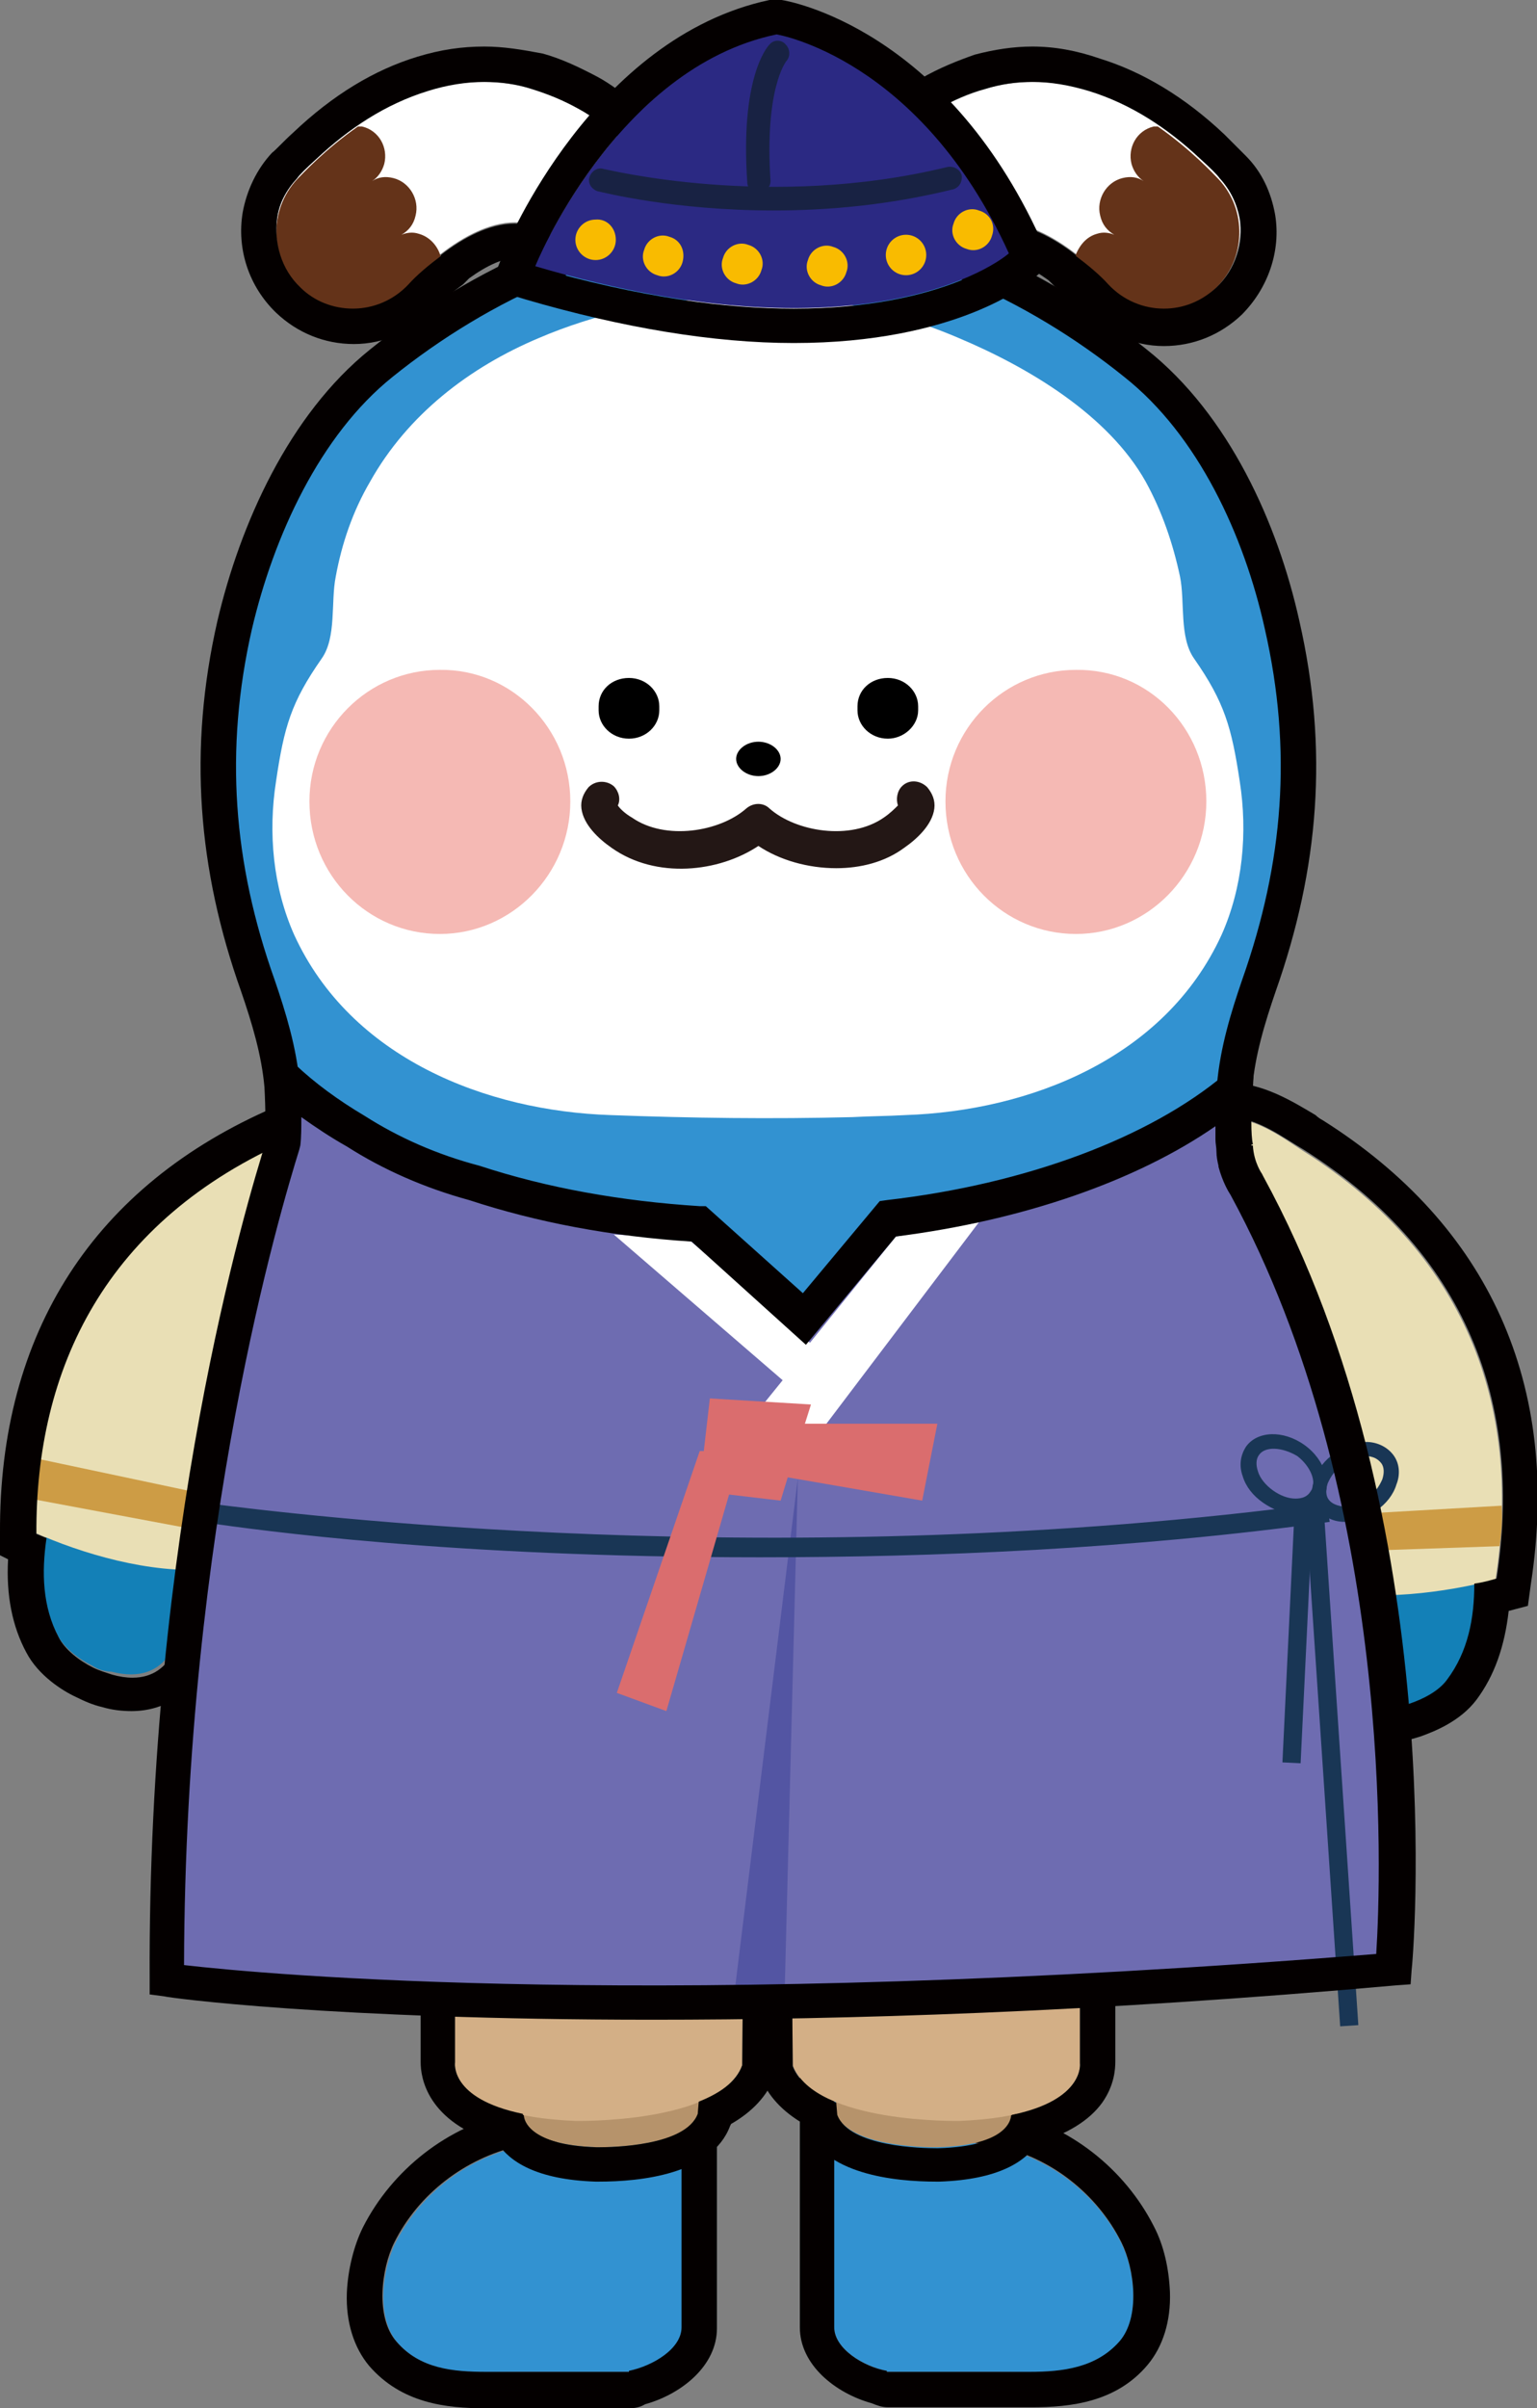 <?xml version="1.0" encoding="utf-8"?>
<!-- Generator: Adobe Illustrator 26.0.3, SVG Export Plug-In . SVG Version: 6.00 Build 0)  -->
<svg version="1.1" id="레이어_1" xmlns="http://www.w3.org/2000/svg" xmlns:xlink="http://www.w3.org/1999/xlink" x="0px"
	 y="0px" viewBox="0 0 152 238" style="enable-background:new 0 0 152 238;" xml:space="preserve">
<rect x="0" y="0" width="152" height="238" fill="#808080" stroke="none"/>
<g>
	<g>
		<g>
			<g>
				<g>
					<path style="fill:#FFFFFF;" d="M52.6,8.8c1.6,0.5,3.1,1.1,4.7,2c1.3,0.7,2.5,1.7,3.7,2.6c3.7,3.1,8.5,12.8,3.4,16.7
						c-3.7,2.8-7.1-4.2-9.2-6.3c-4.6-4.6-11.3,0.5-14.8,4.2c-2.9,3.1-7.7,3.2-10.7,0.2c-3-2.9-3.2-7.7-0.3-10.8
						c3.5-3.8,7.9-7.1,12.9-8.6C46,7.9,49.3,7.8,52.6,8.8z"/>
					<path style="fill:#643319;" d="M41.4,23.1c-0.6-0.2-1.2-0.1-1.7,0.1c0.7-0.4,1.2-1,1.4-1.9c0.4-1.6-0.6-3.3-2.2-3.7
						c-0.8-0.2-1.5-0.1-2.1,0.3c0.6-0.4,1-1,1.2-1.7c0.4-1.6-0.5-3.3-2.2-3.7c-0.1,0-0.3,0-0.4,0c-3.3,2.3-5.5,4.7-6,5.2
						c-2.9,3.1-2.7,7.9,0.3,10.8c3,2.9,7.8,2.8,10.7-0.3c0.9-0.9,2-1.9,3.2-2.8C43.3,24.3,42.5,23.4,41.4,23.1"/>
				</g>
			</g>
			<g>
				<g>
					<path style="fill:#FFFFFF;" d="M97.4,8.8c-1.6,0.5-3.1,1.1-4.7,2c-1.3,0.7-2.5,1.7-3.7,2.6c-3.7,3.1-8.5,12.8-3.4,16.7
						c3.7,2.8,7.1-4.2,9.2-6.3c4.6-4.6,11.3,0.5,14.8,4.2c2.9,3.1,7.7,3.2,10.7,0.2c3-2.9,3.2-7.7,0.3-10.8
						c-3.5-3.8-7.9-7.1-12.9-8.6C104,7.9,100.7,7.8,97.4,8.8z"/>
					<path style="fill:#643319;" d="M108.5,23.1c0.6-0.2,1.2-0.1,1.7,0.1c-0.7-0.4-1.2-1-1.4-1.9c-0.4-1.6,0.6-3.3,2.2-3.7
						c0.8-0.2,1.5-0.1,2.1,0.3c-0.6-0.4-1-1-1.2-1.7c-0.4-1.6,0.5-3.3,2.2-3.7c0.1,0,0.3,0,0.4,0c3.3,2.3,5.5,4.7,6,5.2
						c2.9,3.1,2.7,7.9-0.3,10.8c-3,2.9-7.8,2.8-10.7-0.3c-0.9-0.9-2-1.9-3.2-2.8C106.7,24.3,107.4,23.4,108.5,23.1"/>
				</g>
			</g>
			<g>
				<path style="fill:#040000;" d="M47.9,8.1c1.6,0,3.2,0.2,4.7,0.7c1.6,0.5,3.1,1.1,4.7,2c1.3,0.7,2.5,1.7,3.7,2.6
					c3.7,3.1,8.5,12.8,3.4,16.7c-0.6,0.5-1.2,0.7-1.8,0.7c-3,0-5.7-5.2-7.4-6.9c-1.3-1.3-2.8-1.8-4.3-1.8c-2.5,0-5.1,1.4-7.3,3.1
					c0,0,0,0.1,0,0.1c-1.2,0.9-2.4,1.9-3.2,2.8c0,0,0,0,0,0c-1.5,1.6-3.5,2.4-5.5,2.4c-1.9,0-3.8-0.7-5.2-2.1
					c-1.9-1.8-2.6-4.4-2.3-6.8c0.2-1.5,0.9-2.8,2-4c0.2-0.3,0.9-1,1.9-1.9c3.2-3,6.8-5.4,11-6.7C44.2,8.4,46.1,8.1,47.9,8.1
					 M47.9,4.6c-2.2,0-4.3,0.3-6.6,1c-4.3,1.3-8.4,3.8-12.3,7.5c-1,0.9-1.7,1.7-2.1,2c-1.5,1.6-2.5,3.7-2.9,5.9
					c-0.6,3.6,0.6,7.3,3.3,9.9c2.1,2,4.8,3.1,7.7,3.1c3,0,5.9-1.3,8-3.5c0,0,0,0,0,0v0c0.7-0.8,1.7-1.6,2.8-2.4
					c0.2-0.2,0.4-0.4,0.6-0.6c1.8-1.3,3.4-2,4.6-2c0.7,0,1.3,0.2,1.8,0.8c0.3,0.3,0.8,1,1.3,1.7c1.9,2.6,4.6,6.2,8.5,6.2
					c1.4,0,2.7-0.5,3.9-1.4c2.3-1.7,3.5-4.3,3.6-7.5c0.1-5.5-3.5-11.9-6.8-14.7c-1.6-1.3-2.9-2.3-4.2-3c-1.9-1-3.6-1.8-5.4-2.3
					C51.6,4.9,49.8,4.6,47.9,4.6L47.9,4.6z"/>
				<path style="fill:#040000;" d="M102.1,8.1c1.8,0,3.6,0.3,5.6,0.9c4.2,1.3,7.8,3.7,11,6.7c1,0.9,1.7,1.6,1.9,1.9
					c1.1,1.2,1.7,2.5,2,4c0.4,2.4-0.4,5-2.3,6.8c-1.5,1.4-3.3,2.1-5.2,2.1c-2,0-4-0.8-5.5-2.4c0,0,0,0,0,0c-0.8-0.9-2-1.9-3.2-2.8
					c0,0,0-0.1,0-0.1c-2.2-1.7-4.8-3.1-7.3-3.1c-1.5,0-3,0.5-4.3,1.8c-1.7,1.7-4.4,6.9-7.4,6.9c-0.6,0-1.2-0.2-1.8-0.7
					c-5.1-3.9-0.3-13.6,3.4-16.7c1.2-1,2.4-1.9,3.7-2.6c1.6-0.9,3.1-1.6,4.7-2C99,8.3,100.5,8.1,102.1,8.1 M102.1,4.6
					c-1.9,0-3.8,0.3-5.7,0.8C94.7,6,92.9,6.7,91,7.8c-1.3,0.7-2.7,1.7-4.2,3c-3.4,2.8-7,9.3-6.8,14.7c0.1,3.2,1.3,5.7,3.6,7.5
					c1.2,0.9,2.5,1.4,3.9,1.4c3.9,0,6.6-3.6,8.5-6.2c0.5-0.7,1-1.4,1.3-1.7c0.6-0.6,1.1-0.8,1.8-0.8c1.2,0,2.8,0.7,4.6,2
					c0.2,0.2,0.4,0.4,0.6,0.6c1.1,0.8,2.1,1.6,2.8,2.4c0,0,0,0,0,0c2.1,2.2,5,3.5,8,3.5c2.9,0,5.6-1.1,7.7-3.1
					c2.6-2.6,3.9-6.3,3.3-9.9c-0.4-2.2-1.3-4.2-2.9-5.8c-0.4-0.4-1.1-1.1-2.1-2.1c-3.9-3.7-8.1-6.2-12.3-7.5
					C106.5,5,104.3,4.6,102.1,4.6L102.1,4.6z"/>
			</g>
		</g>
		<g>
			<g>
				<g>
					<path style="fill:#FFFFFF;" d="M59.6,159.7c2.3,0,7.8,1.9,7.8,4.1v34.7H55.5v-34.7C55.5,161.5,57.3,159.7,59.6,159.7"/>
					<path style="fill-rule:evenodd;clip-rule:evenodd;fill:#3292D1;" d="M55.5,214.1v-15.5c0,0,2.6,0.7,6,0.7s6-0.7,6-0.7V230
						c0,2.4-3.8,4.4-6.2,4.4h-3h-2.8"/>
					<path style="fill-rule:evenodd;clip-rule:evenodd;fill:#3292D1;" d="M51.6,212.1c0,0-0.3,0.1-0.3,0.1
						c-5.2,1.1-9.8,4.7-12.2,9.5c-1.3,2.6-1.9,7.4,0.2,9.8c3,3.5,8,2.9,12,2.9h11v-20.3C62.2,214.1,59.4,210.6,51.6,212.1z"/>
				</g>
				<path style="fill:#040000;" d="M59.6,159.7c2.3,0,7.8,1.9,7.8,4.1v30.7h0V230c0,2.1-2.8,3.8-5.2,4.3v0.1h-1h-3h-2.8h-4.2
					c-1,0-2.1,0-3.1,0c-3.3,0-6.6-0.3-8.9-3c-2.1-2.4-1.5-7.2-0.2-9.8c2.4-4.8,7-8.3,12.2-9.5c0,0,0.2-0.1,0.3-0.1
					c1.4-0.3,2.6-0.3,3.6-0.3c0.1,0,0.2,0,0.3,0v-13.2v-4v-30.7C55.5,161.5,57.3,159.7,59.6,159.7 M59.6,156.2
					c-4.2,0-7.6,3.4-7.6,7.7v30.7v4v9.9c-0.4,0.1-0.7,0.1-1.1,0.2c0,0-0.1,0-0.1,0l-0.3,0.1c-6.2,1.3-11.7,5.6-14.6,11.3
					c-0.9,1.8-1.5,4.2-1.6,6.5c-0.1,2.9,0.7,5.4,2.2,7.2c3.2,3.7,7.6,4.2,11.5,4.2c0.6,0,1.1,0,1.7,0c0.5,0,1,0,1.5,0h4.2h2.8h3h1
					c0.6,0,1.1-0.1,1.6-0.4c3.6-1,7.1-3.8,7.1-7.5v-35.4c0,0,0-0.1,0-0.1v-30.6C70.9,158.1,62,156.2,59.6,156.2L59.6,156.2z"/>
			</g>
		</g>
		<g>
			<g>
				<g>
					<path style="fill:#FFFFFF;" d="M90.4,159.7c-2.3,0-7.8,1.9-7.8,4.1v34.7h11.9v-34.7C94.5,161.5,92.7,159.7,90.4,159.7"/>
					<path style="fill-rule:evenodd;clip-rule:evenodd;fill:#3292D1;" d="M94.5,214.1v-15.5c0,0-2.6,0.7-6,0.7s-6-0.7-6-0.7V230
						c0,2.4,3.8,4.4,6.2,4.4h3h2.8"/>
					<path style="fill-rule:evenodd;clip-rule:evenodd;fill:#3292D1;" d="M98.4,212.1c0,0,0.3,0.1,0.3,0.1c5.2,1.1,9.8,4.7,12.2,9.5
						c1.3,2.6,1.9,7.4-0.2,9.8c-3,3.5-8,2.9-12,2.9h-11v-20.3C87.7,214.1,90.6,210.6,98.4,212.1z"/>
				</g>
				<path style="fill:#040000;" d="M90.4,159.7c2.3,0,4.1,1.9,4.1,4.1v30.7v4v13.2c0.1,0,0.2,0,0.3,0c1.1,0,2.3,0.1,3.6,0.3
					c0,0,0.3,0.1,0.3,0.1c5.2,1.1,9.8,4.7,12.2,9.5c1.3,2.6,1.9,7.4-0.2,9.8c-2.3,2.6-5.6,3-8.9,3c-1.1,0-2.1,0-3.1,0h-4.2h-2.8h-3
					h-1v-0.1c-2.3-0.4-5.2-2.2-5.2-4.3v-35.4h0v-30.7C82.6,161.5,88.1,159.7,90.4,159.7 M90.4,156.2c-2.4,0-11.3,1.9-11.3,7.7v30.6
					c0,0,0,0.1,0,0.1V230c0,3.7,3.5,6.5,7.1,7.5c0.5,0.2,1,0.4,1.6,0.4h1h3h2.8h4.2c0.5,0,1,0,1.5,0c0.6,0,1.1,0,1.7,0
					c3.9,0,8.4-0.5,11.5-4.2c1.5-1.8,2.3-4.3,2.2-7.2c-0.1-2.3-0.6-4.6-1.6-6.5c-2.9-5.7-8.4-10-14.6-11.3l-0.2-0.1c0,0-0.1,0-0.1,0
					c-0.4-0.1-0.7-0.1-1.1-0.2v-9.9v-4v-30.7C98,159.6,94.6,156.2,90.4,156.2L90.4,156.2z"/>
			</g>
		</g>
		<g>
			<g>
				<g>
					<path style="fill:#FFFFFF;" d="M7.8,162.8c-2.5-1.1-3.6-4.9-3.3-7.8c1.9-17.5,9.4-33.9,26.1-42.5c1.8-0.9,4.5-2.7,6.6-1.9
						c7.8,2.8-7.4,15.5-9.3,18c-6.6,8.2-9.9,18.4-11,28.7c-0.4,3.6-3.6,6.3-7.2,6C9.1,163.3,8.4,163.1,7.8,162.8z"/>
				</g>
				<path style="fill:#1380B7;" d="M9.1,164.6c-1.4-0.7-2.8-1.8-3.4-3c-2.9-5.5-0.8-12.3,0.7-17.7c0.8-2.8,1.8-5.5,2.9-8.2
					c0.3-0.6,3.1-6.9,3.4-6.5c2.2,3,7.1,6.9,11.9,6.6c-0.7,0-3.4,5.1-3.7,5.7c-2.2,5.4-2.1,10.3-2.5,16c-0.3,4.2-1.6,9.2-7.4,7.7
					C10.4,165.2,9.7,165,9.1,164.6z"/>
			</g>
			<g>
				<g>
					<path style="fill:#FFFFFF;" d="M140.9,166.8c2.6-0.7,4.1-4.2,4.3-7.2c0.7-17.6-4.2-35-19.4-46c-1.6-1.2-4.1-3.3-6.3-2.9
						c-8.2,1.6,5,16.5,6.5,19.2c5.3,9.1,7.1,19.7,6.6,30.1c-0.1,3.6,2.6,6.8,6.2,7C139.5,167.1,140.2,167,140.9,166.8z"/>
				</g>
				<path style="fill:#1380B7;" d="M141,133c-3.2,0.4-7.5,1.5-11.7,3.8c2.8,7.6,3.6,15,2.3,23c-0.7,4.5-0.7,9.7,5.8,9
					c0.6-0.1,1.3-0.2,2-0.4c1.5-0.5,3-1.3,3.8-2.4c3.7-5,2.7-12,2-17.6c-0.4-2.9-0.9-5.7-1.7-8.5C143.2,139.3,141.5,133,141,133z"/>
			</g>
			<path style="fill:#E9DFB5;" d="M20.5,155.1c-0.2-9.5,2.2-18.6,8.2-26.1c2-2.5,19.3-15.6,8.2-18.6c-3-0.8-6.2,1-8.4,2
				c-18.4,8-25.3,22.8-25.2,39C8.2,153.6,14.8,155.5,20.5,155.1z"/>
			<path style="fill:#CD9C45;" d="M3.5,148.2l17.1,3.2c0.1-1.2,0.2-2.4,0.3-3.6l-17-3.6C3.7,145.5,3.6,146.9,3.5,148.2z"/>
			<path style="fill:#E9DFB5;" d="M130.5,157.1c1.6-9.3,0.6-18.7-4.3-27c-1.6-2.8-16.8-18.3-5.4-19.6c3.1-0.3,6,1.9,8,3.2
				c17,10.7,21.6,26.3,19.1,42.4C142.9,157.4,136.1,158.3,130.5,157.1z"/>
			<path style="fill:#CD9C45;" d="M148.3,152.8l-17.4,0.6c0.1-1.2,0.2-2.4,0.2-3.6l17.4-1C148.6,150.1,148.5,151.4,148.3,152.8z"/>
			<path style="fill:#040000;" d="M35.4,110.3c0.5,0,1,0.1,1.6,0.2c11.1,3-6.2,16.1-8.2,18.6c-1.8,2.2-3.2,4.5-4.4,7c0,0,0,0,0.1,0
				c0,0,0,0,0.1,0c0,0,0,0,0.1,0c-0.1,0-0.2,0.1-0.3,0.2c-2.8,5.9-3.9,12.3-3.8,19c-0.4,0-0.8,0-1.2,0c-0.2,0-0.5,0-0.7,0
				c0,0.8-0.1,1.7-0.2,2.5c-0.3,3.7-1.3,8-5.4,8c-0.6,0-1.3-0.1-2-0.3c-0.6-0.2-1.3-0.4-1.9-0.7c-1.4-0.7-2.8-1.8-3.4-3
				c-1.6-3-1.7-6.4-1.2-9.8c-0.3-0.1-0.7-0.3-1-0.4c-0.1-16.3,6.8-31,25.2-39C30.4,111.7,32.9,110.3,35.4,110.3 M24.6,136
				C24.5,136,24.5,136,24.6,136C24.5,136,24.5,136,24.6,136 M35.4,106.9L35.4,106.9c-2.9,0-5.5,1.2-7.4,2.1
				c-0.3,0.1-0.6,0.3-0.8,0.4C9.3,117.1-0.1,131.7,0,151.5l0,2.2l0.8,0.4c-0.2,3.5,0.4,6.6,1.8,9.2c1.2,2.3,3.6,3.8,4.9,4.4
				c0.8,0.4,1.7,0.8,2.6,1c1,0.3,2,0.4,2.9,0.4c2.9,0,7.9-1.4,8.7-10.6l2.2-0.1l-0.1-3.3c-0.1-6.5,1-12.4,3.4-17.4l-2.7-1.3l0-0.2
				l2.8,1.3c1.1-2.3,2.4-4.4,4-6.3c0.2-0.3,1.2-1.2,2-1.9c6.3-5.8,11.9-11.5,10.5-16.9c-0.4-1.8-1.8-4.2-6-5.3
				C37.1,107,36.3,106.9,35.4,106.9L35.4,106.9z"/>
			<path style="fill:#040000;" d="M121.5,110.4c2.8,0,5.5,2.1,7.4,3.2c17,10.7,21.6,26.3,19.1,42.4c-0.7,0.2-1.4,0.4-2.2,0.5
				c0,3.4-0.6,6.7-2.7,9.5c-0.8,1.1-2.3,1.9-3.8,2.4c-0.7,0.2-1.4,0.4-2,0.4c-0.4,0-0.8,0.1-1.1,0.1c-5.3,0-5.3-4.8-4.6-9
				c0.1-0.9,0.3-1.8,0.4-2.6c-0.5-0.1-0.9-0.1-1.4-0.2c1-6.2,1-12.4-0.6-18.3c-0.2-0.6-0.4-1.2-0.6-1.8c-0.9-2.4-2-4.7-3.3-7
				c-0.4-0.8-1.8-2.5-3.3-4.6c-4.4-5.6-10.1-14-1.8-15C121.1,110.4,121.3,110.4,121.5,110.4 M121.5,107c-0.3,0-0.7,0-1,0.1
				c-4.3,0.5-6,2.6-6.7,4.3c-2,4.7,1.8,10.5,6.2,16.1c0.6,0.8,1.1,1.5,1.6,2.1c0.6,0.9,1.4,1.8,1.5,2.1c1.2,2,2.2,4.2,3,6.4
				c0.2,0.5,0.3,0.9,0.5,1.4l0.1,0.2c1.4,5.1,1.5,10.7,0.5,16.7l-0.5,3.2l1.5,0.3c-0.4,3-0.6,6.9,1.8,9.7c1,1.2,3,2.7,6.3,2.7
				c0.5,0,1,0,1.5-0.1c0.9-0.1,1.8-0.3,2.7-0.6c1.4-0.5,3.9-1.5,5.5-3.6c1.8-2.4,2.8-5.3,3.2-8.8l1.9-0.5l0.3-2.2
				c3-19.6-4.1-35.4-20.6-45.8c-0.2-0.1-0.5-0.3-0.7-0.5C127.9,108.9,124.9,107,121.5,107L121.5,107z"/>
		</g>
		<g>
			<path style="fill-rule:evenodd;clip-rule:evenodd;fill:#3292D1;" d="M122.2,114.9c-0.5-2.6-0.1-7.6-0.1-7.6
				c0.3-3.4,1.3-6.7,2.4-9.9c4.2-11.9,5.1-23.3,2.3-35.6c-2.1-9.5-6.8-19.8-14.5-25.9c-9.8-7.9-22.7-13.9-35.2-13.9l-2.1,0l-2.1,0
				c-12.5,0-25.4,6-35.2,13.9c-7.6,6.1-12.3,16.5-14.5,25.9c-2.8,12.3-1.9,23.8,2.3,35.6c1.1,3.2,2.1,6.5,2.4,9.9
				c0,0,0.3,5.1-0.1,7.6c-1.3,7.4-3.5,14.7-3.9,22.2c-0.5,9.7,1.9,22.6,7.9,30.3c8.2,10.7,22.5,15.5,35.5,16.6
				c1.9,0.2,3.8,0.2,5.7,0.2l2,0l2,0c1.9,0,3.9-0.1,5.7-0.2c12.9-1.1,27.3-5.9,35.5-16.6c6-7.7,8.4-20.6,7.9-30.3
				C125.7,129.6,123.5,122.3,122.2,114.9z"/>
		</g>
		<g>
			<path style="fill-rule:evenodd;clip-rule:evenodd;fill:#FFFFFF;" d="M81.3,29.7c4.7,0.6,9.3,1.9,13.5,3.7
				c6.9,2.9,14.8,7.6,18.5,14.2c1.6,2.9,2.7,6.1,3.4,9.4c0.5,2.5-0.1,6,1.4,8.1c3,4.3,3.7,6.8,4.5,12.1c0.8,5.1,0.3,10.5-1.8,15.2
				c-5.6,12.2-19,17.4-31.3,17.8c-1.7,0.1-3.4,0.1-5.2,0.2c-8,0.2-15.9,0.1-23.9-0.2c-12.3-0.4-25.7-5.6-31.3-17.8
				c-2.1-4.7-2.6-10.1-1.8-15.2c0.8-5.4,1.5-7.8,4.5-12.1c1.5-2.1,0.9-5.6,1.4-8.1c0.6-3.3,1.7-6.5,3.4-9.4
				c3.7-6.6,9.8-11.3,16.7-14.2c2.8-1.2,5.7-2.1,8.6-2.8C67.7,29.3,75.4,29,81.3,29.7z"/>
			<g>
				<path style="fill-rule:evenodd;clip-rule:evenodd;fill:#F5B9B4;" d="M56.4,79.2c0,7.2-5.8,13.1-12.9,13.1
					c-7.1,0-12.9-5.8-12.9-13.1c0-7.2,5.8-13,12.9-13C50.6,66.1,56.4,72,56.4,79.2"/>
				<path style="fill-rule:evenodd;clip-rule:evenodd;fill:#F5B9B4;" d="M119.3,79.2c0,7.2-5.8,13.1-12.9,13.1
					c-7.1,0-12.9-5.8-12.9-13.1c0-7.2,5.8-13,12.9-13C113.6,66.1,119.3,72,119.3,79.2"/>
			</g>
			<g>
				<g>
					<path style="fill-rule:evenodd;clip-rule:evenodd;" d="M77.2,75c0,0.9-1,1.7-2.2,1.7c-1.2,0-2.2-0.8-2.2-1.7
						c0-0.9,1-1.7,2.2-1.7C76.2,73.3,77.2,74.1,77.2,75"/>
					<g>
						<path style="fill-rule:evenodd;clip-rule:evenodd;" d="M87.8,73L87.8,73c-1.7,0-3-1.3-3-2.8v-0.4c0-1.6,1.3-2.8,3-2.8
							c1.7,0,3,1.3,3,2.8v0.4C90.8,71.7,89.4,73,87.8,73"/>
						<path style="fill-rule:evenodd;clip-rule:evenodd;" d="M62.2,73L62.2,73c-1.7,0-3-1.3-3-2.8v-0.4c0-1.6,1.3-2.8,3-2.8
							s3,1.3,3,2.8v0.4C65.2,71.7,63.9,73,62.2,73"/>
					</g>
				</g>
				<g>
					<path style="fill:#231715;" d="M82.7,85.8c-2.8,0-5.6-0.8-7.7-2.2c-3.9,2.6-10.1,3.3-14.5,0.2c-1.3-0.9-2.8-2.3-3-3.9
						c-0.1-0.8,0.2-1.5,0.7-2.1c0.7-0.7,1.8-0.7,2.5-0.1c0.5,0.5,0.7,1.3,0.4,1.9c0.2,0.3,0.7,0.8,1.4,1.2c3.3,2.3,8.7,1.4,11.3-0.9
						c0.7-0.6,1.7-0.6,2.3,0c2.6,2.3,8,3.2,11.3,0.9c0.6-0.4,1.1-0.9,1.4-1.2c-0.2-0.6-0.1-1.4,0.4-1.9c0.7-0.7,1.8-0.6,2.5,0.1
						c0.5,0.6,0.8,1.3,0.7,2.1c-0.2,1.6-1.7,3-3,3.9C87.5,85.2,85.1,85.8,82.7,85.8z M89.2,80.3L89.2,80.3L89.2,80.3z"/>
				</g>
			</g>
		</g>
		<g>
			
				<path style="fill-rule:evenodd;clip-rule:evenodd;fill:none;stroke:#040000;stroke-width:3.505;stroke-linecap:round;stroke-linejoin:round;stroke-miterlimit:10;" d="
				M122.2,114.9c-0.5-2.6-0.1-7.6-0.1-7.6c0.3-3.4,1.3-6.7,2.4-9.9c4.2-11.9,5.1-23.3,2.3-35.6c-2.1-9.5-6.8-19.8-14.5-25.9
				c-9.8-7.9-22.7-13.9-35.2-13.9l-2.1,0l-2.1,0c-12.5,0-25.4,6-35.2,13.9c-7.6,6.1-12.3,16.5-14.5,25.9
				c-2.8,12.3-1.9,23.8,2.3,35.6c1.1,3.2,2.1,6.5,2.4,9.9c0,0,0.3,5.1-0.1,7.6c-1.3,7.4-3.5,14.7-3.9,22.2
				c-0.5,9.7,1.9,22.6,7.9,30.3c8.2,10.7,22.5,15.5,35.5,16.6c1.9,0.2,3.8,0.2,5.7,0.2l2,0l2,0c1.9,0,3.9-0.1,5.7-0.2
				c12.9-1.1,27.3-5.9,35.5-16.6c6-7.7,8.4-20.6,7.9-30.3C125.7,129.6,123.5,122.3,122.2,114.9z"/>
		</g>
	</g>
	<path style="fill-rule:evenodd;clip-rule:evenodd;fill:#B6936B;" d="M51.8,205.8v3c0,0-0.5,3.2,7.3,3.4c0,0,8.7,0.2,10-3.3l0.1-3
		L51.8,205.8z"/>
	<path style="fill-rule:evenodd;clip-rule:evenodd;fill:#D3AF86;" d="M45,180.6v23.3c0,0-0.7,5.2,11.9,5.7c0,0,14.3,0.3,16.5-5.5
		l0.2-23.3L45,180.6z"/>
	<g>
		<path style="fill:#040000;" d="M45,180.6l28.6,0.2l-0.2,23.3c-0.6,1.7-2.3,2.8-4.3,3.6l-0.1,1.2c-1.2,3.2-8.5,3.3-9.8,3.3
			c-0.1,0-0.2,0-0.2,0c-6.7-0.2-7.2-2.7-7.3-3.3c-7.3-1.5-6.7-5.1-6.7-5.1V180.6 M41.6,177.1v3.4v23.3h0c0,1.5,0.6,5.9,7.6,8
			c1.2,1.8,3.8,3.6,9.7,3.8l0,0l0,0c0,0,0.1,0,0.3,0c4.1,0,11.2-0.7,13-5.5l0.1-0.2c2.1-1.2,3.6-2.8,4.3-4.7l0.2-0.6l0-0.6l0.2-23.3
			l0-3.4l-3.4,0l-28.6-0.2L41.6,177.1L41.6,177.1z"/>
	</g>
	<path style="fill-rule:evenodd;clip-rule:evenodd;fill:#B6936B;" d="M100,205.8v3c0,0,0.5,3.2-7.3,3.4c0,0-8.7,0.2-10-3.3l-0.1-3
		L100,205.8z"/>
	<path style="fill-rule:evenodd;clip-rule:evenodd;fill:#D3AF86;" d="M106.8,180.6v23.3c0,0,0.7,5.2-11.9,5.7c0,0-14.3,0.3-16.5-5.5
		l-0.2-23.3L106.8,180.6z"/>
	<g>
		<path style="fill:#040000;" d="M106.8,180.6v23.3c0,0,0.5,3.6-6.7,5.1c0,0.6-0.5,3.1-7.3,3.3c0,0-0.1,0-0.2,0
			c-1.3,0-8.6-0.1-9.8-3.3l-0.1-1.2c-2-0.8-3.7-2-4.3-3.6l-0.2-23.3L106.8,180.6 M110.2,177.1l-3.4,0l-28.6,0.2l-3.4,0l0,3.4
			l0.2,23.3l0,0.6l0.2,0.6c0.7,1.9,2.2,3.5,4.3,4.7l0.1,0.2c1.8,4.8,8.9,5.5,13,5.5c0.2,0,0.3,0,0.3,0l0,0l0,0
			c5.9-0.2,8.5-2,9.7-3.8c2.9-0.9,5.1-2.2,6.4-4c1.2-1.7,1.3-3.3,1.3-4.1v-23.2V177.1L110.2,177.1z"/>
	</g>
	<g>
		<path style="fill:#6E6CB1;" d="M123.2,117.2c0,0-1-1.4-1.2-3.7l0,0l0,0c-0.2-1.5,0-4.4,0-5.8c-7.5,6.4-19.8,11.1-34.3,12.8
			l-8.2,9.9L69.1,121c-8.1-0.5-15.6-1.9-22.2-4.1c-4.1-1.1-8.1-2.8-11.7-5.1c-2.8-1.6-5.2-3.4-7.3-5.3c0,0.7,0.3,4.4,0.1,6.4
			c-1.6,4.9-11.7,37.9-11.6,82.7c0,0,39.6,5.7,121.2-1C137.7,194.7,141.8,151.4,123.2,117.2z"/>
		<polygon style="fill:#5355A3;" points="78.9,146.1 77.6,196.8 72.7,196.4 		"/>
		<polygon style="fill:#FFFFFF;" points="88.6,122.2 80.1,132.7 68,122.4 60.7,122 77.4,136.4 71.5,143.7 76.2,148 96.8,120.8 		"/>
		<g>
			<g>
				<g>
					<path style="fill:#193655;" d="M75.1,153.9c-30.7,0-49.6-2.7-54.6-3.4c-0.5-0.1-0.9-0.5-0.8-1.1l0,0c0.1-0.5,0.6-0.9,1.1-0.8
						c7.8,1,56.5,7.1,110.4-0.1l0.3,1.9C111.9,153.1,92.4,153.9,75.1,153.9z"/>
				</g>
			</g>
			<g>
				<path style="fill:#193655;" d="M128,149.6c-1,0-2.1-0.4-3.1-1.1c-1-0.7-1.7-1.6-2-2.6c-0.4-1.1-0.2-2.1,0.3-2.9l0,0
					c1.1-1.6,3.7-1.7,5.8-0.2c2.1,1.5,2.8,4,1.7,5.6C130.1,149.2,129.2,149.6,128,149.6C128,149.6,128,149.6,128,149.6z
					 M124.5,143.8c-0.3,0.4-0.3,1-0.1,1.6c0.2,0.7,0.8,1.4,1.5,1.9c0.7,0.5,1.5,0.8,2.2,0.8c0,0,0,0,0,0c0.7,0,1.2-0.2,1.5-0.7
					c0.7-0.9,0-2.5-1.3-3.5C126.8,143,125.1,142.9,124.5,143.8L124.5,143.8z"/>
			</g>
			<g>
				<path style="fill:#193655;" d="M133,150.4C132.9,150.4,132.9,150.4,133,150.4c-1.2,0-2.1-0.5-2.7-1.3c-0.6-0.8-0.7-1.9-0.3-2.9
					c0.3-1,1-1.9,2-2.6c1-0.7,2-1,3.1-1.1c1.1,0,2.1,0.5,2.7,1.3c0.6,0.8,0.7,1.9,0.3,2.9c-0.3,1-1,1.9-2,2.6
					C135.1,150,134,150.4,133,150.4z M135,143.9c-0.7,0-1.5,0.3-2.2,0.8c-0.7,0.5-1.2,1.2-1.5,1.9c-0.2,0.6-0.2,1.2,0.1,1.6
					c0.3,0.4,0.8,0.6,1.5,0.7c0.7,0,1.6-0.3,2.3-0.8c0.7-0.5,1.2-1.2,1.5-1.9c0.2-0.6,0.2-1.2-0.1-1.6l0,0
					C136.2,144.1,135.7,143.9,135,143.9C135,143.9,135,143.9,135,143.9z"/>
			</g>
			<g>
				
					<rect x="130.8" y="149.4" transform="matrix(0.998 -6.689322e-02 6.689322e-02 0.998 -11.396 9.204)" style="fill:#193655;" width="1.8" height="50.8"/>
			</g>
			<g>
				
					<rect x="115.6" y="160.7" transform="matrix(4.813157e-02 -0.999 0.999 4.813157e-02 -39.279 281.919)" style="fill:#193655;" width="25.4" height="1.8"/>
			</g>
		</g>
		<polygon style="fill:#DA6D6E;" points="92.7,140.7 79.6,140.7 80.2,138.8 70.2,138.2 69.6,143.4 69.2,143.4 61,167.3 65.9,169.1 
			72.1,147.7 77.2,148.3 77.9,146 91.2,148.3 		"/>
		<path style="fill:#040000;" d="M64.5,199.6c-32,0-48-2.2-48.2-2.3l-1.5-0.2l0-1.5c-0.2-44.1,9.5-76.5,11.6-83.1
			c0.2-1.9-0.1-5.5-0.1-5.9l-0.3-4.4l3.2,3c1.9,1.8,4.2,3.5,6.9,5.1c3.3,2.1,7.1,3.8,11.3,4.9c6.7,2.2,14,3.5,21.8,4l0.6,0l9.6,8.6
			l7.6-9.1l0.7-0.1c13.9-1.6,26-6.2,33.4-12.4l3-2.6l-0.2,4c-0.2,2.5-0.2,4.5,0,5.5l-1.6,0.2l1.6-0.1c0.1,1.7,0.9,2.8,0.9,2.8
			l0.1,0.2c18.7,34.2,14.8,78,14.7,78.5l-0.1,1.4l-1.4,0.1C107.9,198.9,83.4,199.6,64.5,199.6z M18.2,194.2
			c7.8,0.9,47,4.6,117.9-1.1c0.5-7.7,1.8-45.2-14.4-75c-0.2-0.3-0.8-1.3-1.2-2.8h0l0-0.1c-0.1-0.4-0.2-0.9-0.2-1.4
			c0-0.4-0.1-0.8-0.1-1.2l0-0.5l0,0c0-0.3,0-0.5,0-0.8c-7.8,5.4-19,9.3-31.6,10.9l-8.9,10.7l-11.3-10.2c-7.9-0.5-15.3-1.9-22-4.1
			c-4.4-1.2-8.5-3-12.1-5.3c-1.6-0.9-3.1-1.9-4.5-2.9c0,1,0,2-0.1,2.8l-0.1,0.4C27.8,119.4,18.3,150.9,18.2,194.2z"/>
	</g>
	<g>
		<path style="fill:#2B2983;" d="M52.9,26.3c0,0,8-19.6,23.9-23c0,0,14.2,2.3,23,21.7C99.8,25.1,86.8,36.3,52.9,26.3z"/>
		<path style="fill:#182243;" d="M76.5,20.8c-9.9,0-16.9-1.8-17.4-1.9c-0.6-0.2-1-0.8-0.8-1.4c0.2-0.6,0.8-1,1.4-0.8
			c0.2,0,16.4,4.1,34-0.2c0.6-0.1,1.2,0.2,1.4,0.8c0.1,0.6-0.2,1.2-0.8,1.4C87.8,20.3,81.8,20.8,76.5,20.8z"/>
		<path style="fill:#182243;" d="M75,19.1c-0.6,0-1.1-0.5-1.1-1.1C73.2,7.8,75.8,4.7,76.1,4.4c0.4-0.5,1.2-0.5,1.6,0
			c0.4,0.4,0.5,1.1,0.1,1.6c-0.1,0.1-2.2,2.8-1.6,11.9C76.2,18.5,75.7,19,75,19.1C75,19.1,75,19.1,75,19.1z"/>
		<path style="fill:#F9BB00;" d="M60.9,23.7c0,1.1-0.9,2-2,2c-1.1,0-2-0.9-2-2c0-1.1,0.9-2,2-2C60,21.6,60.9,22.5,60.9,23.7z"/>
		<path style="fill:#F9BB00;" d="M67.5,25.9c-0.3,1.1-1.5,1.7-2.5,1.3c-1.1-0.3-1.7-1.5-1.3-2.5c0.3-1.1,1.5-1.7,2.5-1.3
			C67.3,23.7,67.8,24.8,67.5,25.9z"/>
		<path style="fill:#F9BB00;" d="M75.3,26.7c-0.3,1.1-1.5,1.7-2.5,1.3c-1.1-0.3-1.7-1.5-1.3-2.5c0.3-1.1,1.5-1.7,2.5-1.3
			C75.1,24.5,75.7,25.7,75.3,26.7z"/>
		<path style="fill:#F9BB00;" d="M83.7,26.9c-0.3,1.1-1.5,1.7-2.5,1.3c-1.1-0.3-1.7-1.5-1.3-2.5c0.3-1.1,1.5-1.7,2.5-1.3
			C83.5,24.7,84.1,25.9,83.7,26.9z"/>
		<ellipse style="fill:#F9BB00;" cx="89.6" cy="25.2" rx="2" ry="2"/>
		<path style="fill:#F9BB00;" d="M98.1,23.3c-0.3,1.1-1.5,1.7-2.5,1.3c-1.1-0.3-1.7-1.5-1.3-2.5c0.3-1.1,1.5-1.7,2.5-1.3
			C97.9,21.1,98.5,22.2,98.1,23.3z"/>
		<path style="fill:#040000;" d="M76.8,3.4c0,0,14.2,2.3,23,21.7c0,0-6.2,5.4-21.3,5.4c-6.7,0-15.2-1.1-25.6-4.1
			C52.9,26.3,60.9,6.7,76.8,3.4 M76.7-0.1L76.1,0c-17.4,3.7-26,24.1-26.3,25l-1.4,3.5l3.6,1.1c9.6,2.8,18.6,4.3,26.5,4.3
			c16.1,0,23.2-5.9,23.5-6.2l2-1.7l-1.1-2.4C93.4,2.8,78,0.1,77.3,0L76.7-0.1L76.7-0.1z"/>
	</g>
</g>
</svg>
